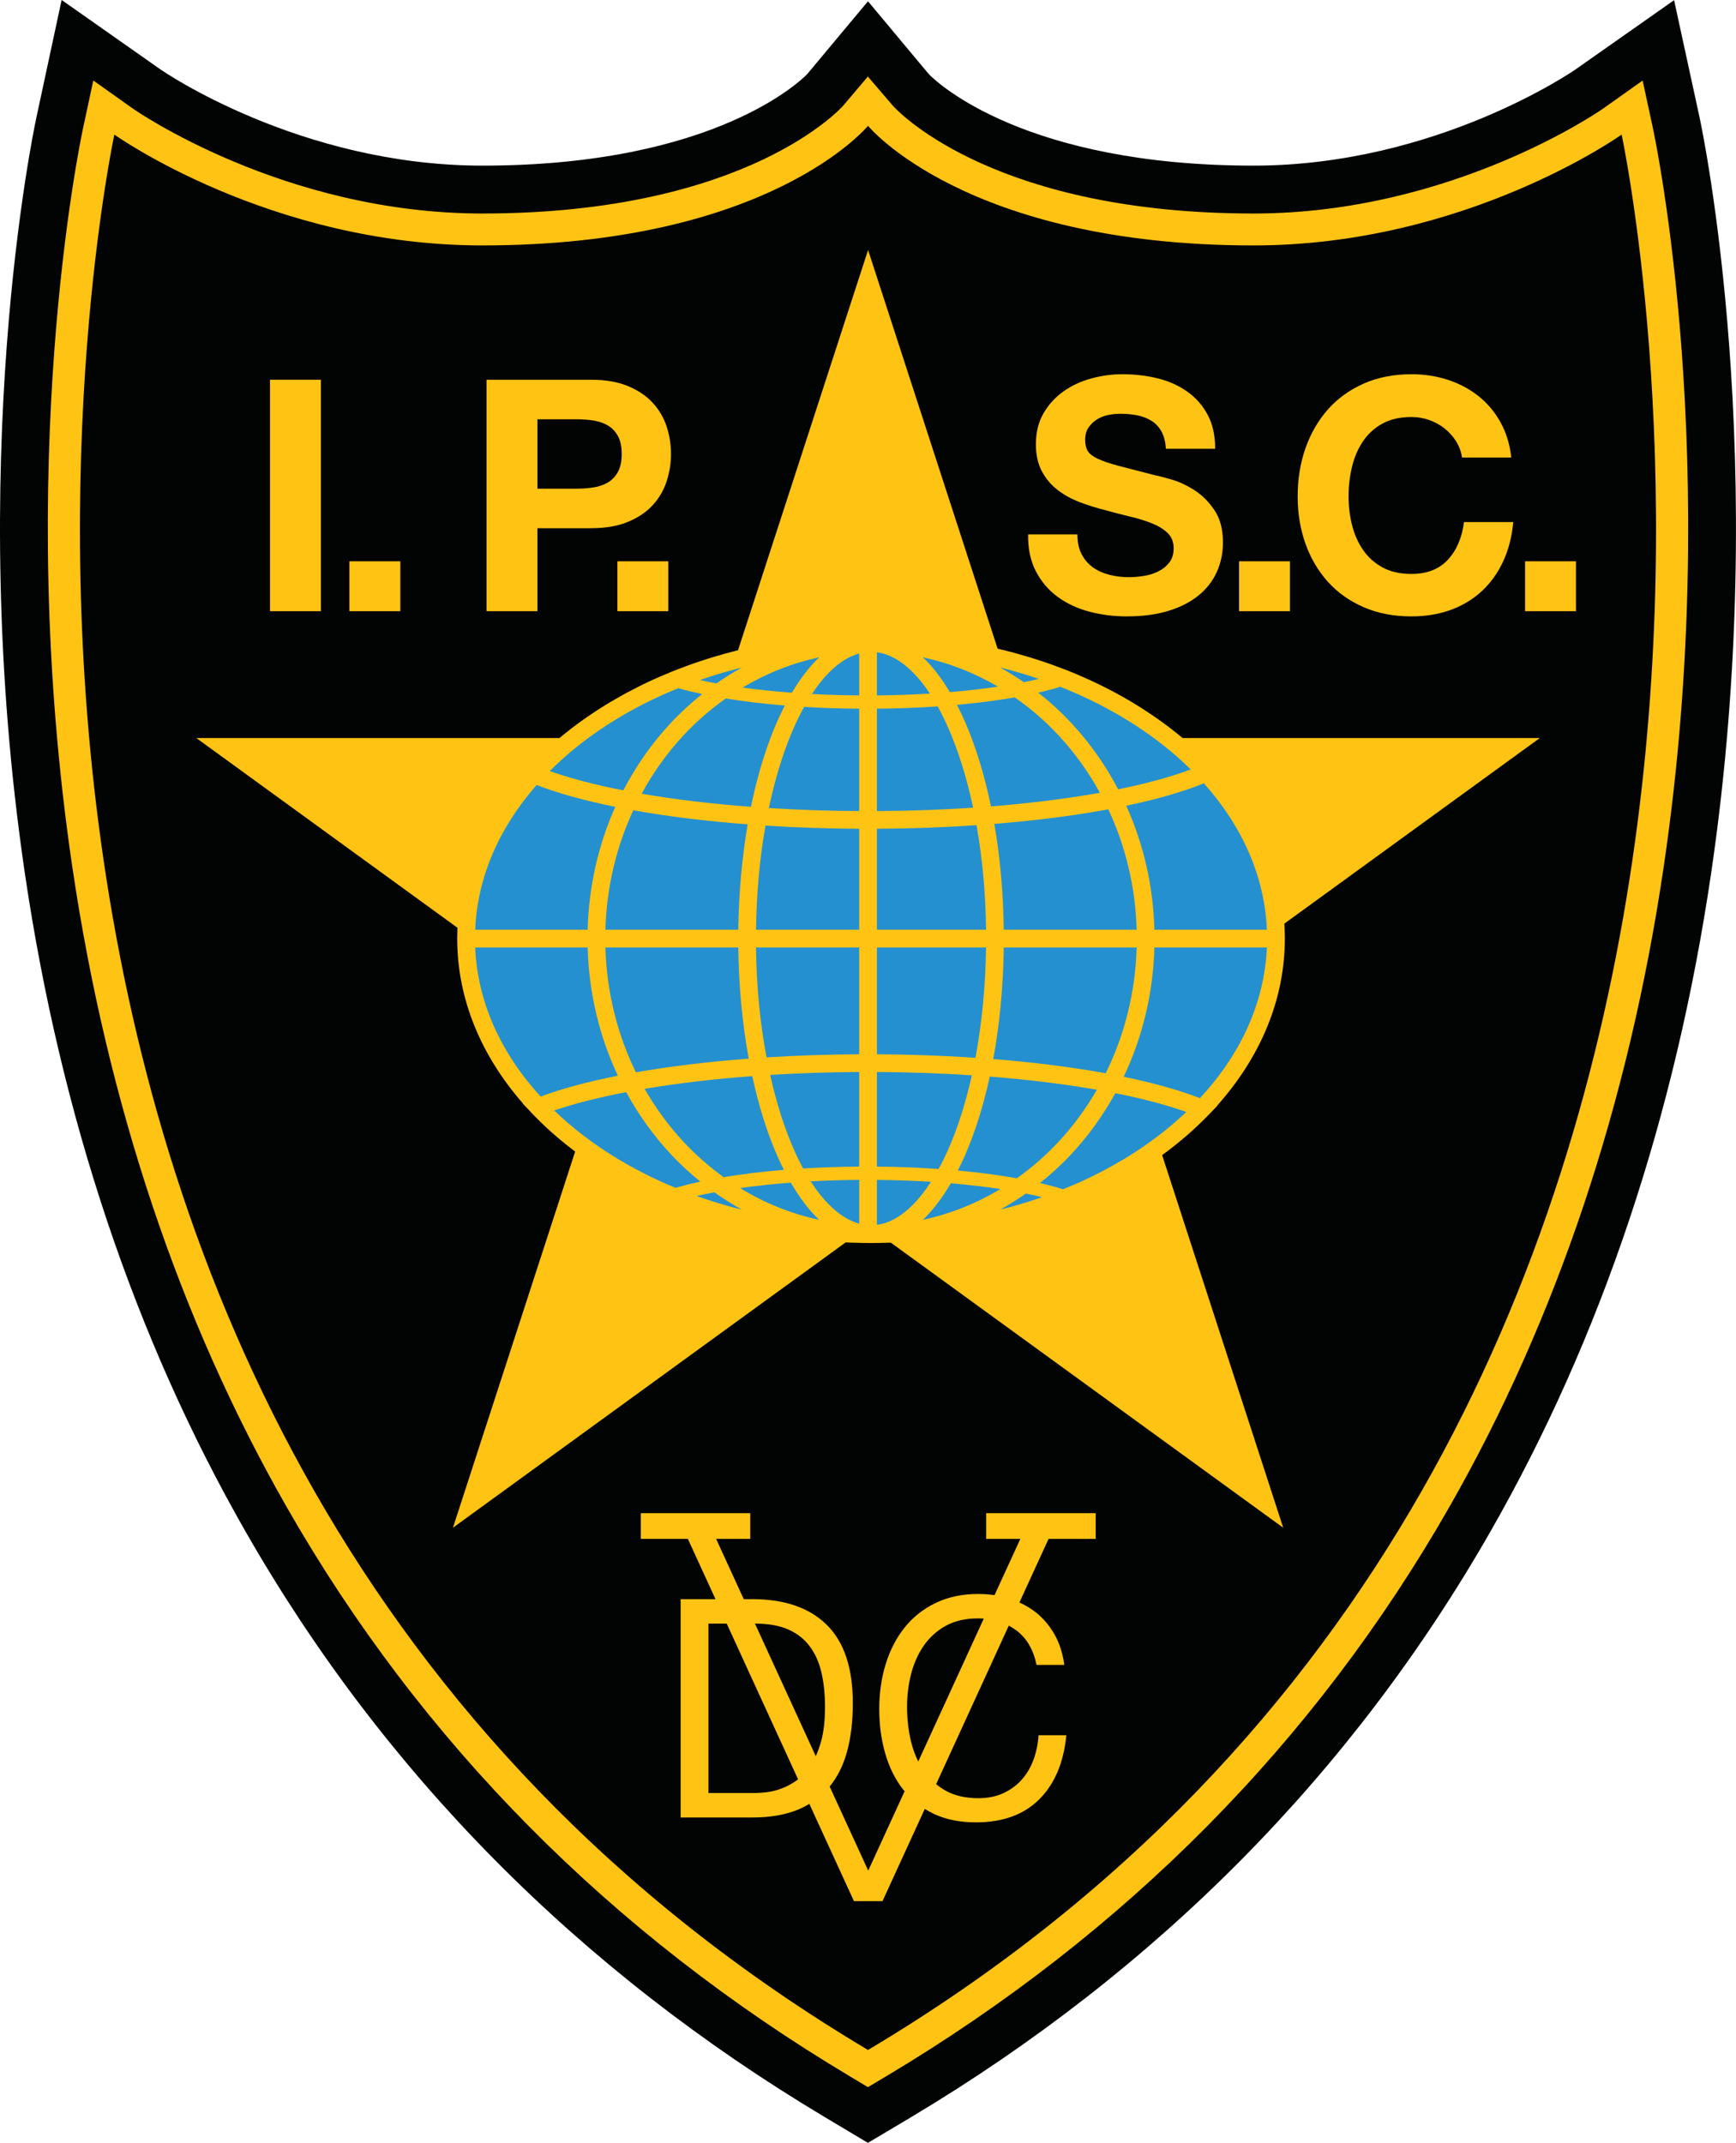 <?xml version="1.0" encoding="UTF-8"?>
<svg xmlns="http://www.w3.org/2000/svg" xmlns:xlink="http://www.w3.org/1999/xlink" width="313.84pt" height="387.38pt" viewBox="0 0 313.84 387.38" version="1.1">
<defs>
<clipPath id="clip1">
  <path d="M 0 0 L 313.84 0 L 313.84 387.379 L 0 387.379 Z M 0 0 "/>
</clipPath>
</defs>
<g id="surface1">
<g clip-path="url(#clip1)" clip-rule="nonzero">
<path style=" stroke:none;fill-rule:nonzero;fill:rgb(0.8%,1.199%,1.199%);fill-opacity:1;" d="M 156.902 387.379 L 149.996 383.254 C 149.684 383.082 149.379 382.898 149.078 382.707 C 104.539 356.098 69.297 320.453 44.328 276.758 C 24.383 241.859 10.984 201.867 4.496 157.887 C -6.48 83.484 6.027 23.805 6.566 21.301 L 11.141 -0.004 L 29.016 12.555 C 29.262 12.73 54.133 29.941 87.199 29.941 C 129.375 29.941 145.004 14.355 145.93 13.391 L 156.918 0.23 L 167.652 13.086 C 167.77 13.215 167.883 13.348 167.996 13.484 C 169.586 15.086 185.461 29.941 226.641 29.941 C 259.703 29.941 284.574 12.73 284.824 12.555 L 302.648 0.031 L 307.27 21.301 C 307.809 23.805 320.316 83.484 309.34 157.887 C 302.855 201.867 289.453 241.859 269.508 276.758 C 244.539 320.453 209.297 356.098 164.754 382.707 C 164.453 382.906 164.141 383.09 163.82 383.266 L 156.902 387.379 "/>
</g>
<path style=" stroke:none;fill-rule:nonzero;fill:rgb(100%,76.5%,8.199%);fill-opacity:1;" d="M 156.906 377.309 L 154.207 375.688 C 154.039 375.598 153.879 375.5 153.723 375.398 C 110.379 349.547 76.105 314.918 51.844 272.465 C 32.438 238.508 19.387 199.531 13.059 156.621 C 2.309 83.754 14.504 25.559 15.027 23.117 L 16.867 14.551 L 24.02 19.629 C 24.285 19.816 51.16 38.598 87.199 38.598 C 135.379 38.598 152.324 19.234 152.492 19.039 L 156.895 13.836 L 161.086 18.73 C 161.219 18.875 161.348 19.023 161.469 19.176 C 163.09 20.926 180.613 38.598 226.637 38.598 C 262.68 38.598 289.551 19.816 289.82 19.629 L 296.961 14.559 L 298.809 23.117 C 299.332 25.559 311.531 83.754 300.781 156.621 C 294.449 199.531 281.398 238.508 261.996 272.465 C 237.738 314.91 203.469 349.535 160.133 375.387 C 159.961 375.504 159.777 375.609 159.594 375.707 L 156.906 377.309 "/>
<path style=" stroke:none;fill-rule:nonzero;fill:rgb(0.8%,1.199%,1.199%);fill-opacity:1;" d="M 156.906 22.727 C 156.906 22.727 174.539 44.367 226.637 44.367 C 265.113 44.367 293.164 24.328 293.164 24.328 C 293.164 24.328 343.664 259.445 156.906 370.594 L 156.934 370.594 C -29.824 259.445 20.672 24.328 20.672 24.328 C 20.672 24.328 48.727 44.367 87.199 44.367 C 139.301 44.367 156.934 22.727 156.934 22.727 L 156.906 22.727 "/>
<path style=" stroke:none;fill-rule:nonzero;fill:rgb(100%,76.5%,8.199%);fill-opacity:1;" d="M 156.934 45.195 L 185.602 133.422 L 278.367 133.422 L 203.316 187.949 L 231.984 276.18 L 156.934 221.652 L 81.883 276.18 L 110.547 187.949 L 35.496 133.422 L 128.266 133.422 L 156.934 45.195 "/>
<path style=" stroke:none;fill-rule:nonzero;fill:rgb(100%,76.5%,8.199%);fill-opacity:1;" d="M 220.082 199.824 C 227.754 191.207 232.277 180.852 232.277 169.672 C 232.277 158.812 228.008 148.73 220.73 140.262 L 220.773 140.242 L 219.465 138.836 C 216.73 135.859 213.613 133.102 210.176 130.594 C 210.109 130.543 210.035 130.496 209.965 130.445 C 209.289 129.957 208.598 129.477 207.898 129.008 C 207.68 128.863 207.461 128.719 207.242 128.574 C 206.52 128.098 205.789 127.633 205.039 127.18 C 204.859 127.07 204.672 126.965 204.492 126.855 C 203.777 126.43 203.051 126.012 202.312 125.605 C 202.188 125.535 202.066 125.465 201.941 125.398 C 201.133 124.957 200.312 124.535 199.48 124.121 C 199.266 124.012 199.051 123.902 198.832 123.797 C 198.023 123.402 197.203 123.02 196.367 122.645 C 196.137 122.539 195.898 122.438 195.664 122.336 C 194.816 121.965 193.961 121.602 193.09 121.254 C 192.91 121.184 192.727 121.113 192.543 121.043 C 191.781 120.746 191.004 120.457 190.223 120.176 C 189.98 120.09 189.738 120 189.496 119.914 C 188.641 119.617 187.773 119.332 186.898 119.059 C 186.594 118.961 186.285 118.867 185.977 118.773 C 185.113 118.512 184.246 118.262 183.367 118.02 C 183.062 117.938 182.754 117.859 182.445 117.781 C 181.691 117.586 180.934 117.398 180.168 117.219 C 179.816 117.137 179.465 117.055 179.109 116.977 C 178.309 116.801 177.5 116.633 176.688 116.477 C 176.34 116.406 175.988 116.34 175.637 116.273 C 174.742 116.109 173.84 115.957 172.93 115.816 C 172.57 115.762 172.211 115.711 171.848 115.66 C 170.918 115.523 169.984 115.402 169.043 115.293 C 168.75 115.262 168.457 115.234 168.168 115.203 C 167.344 115.117 166.512 115.039 165.676 114.973 C 165.387 114.949 165.098 114.922 164.805 114.902 C 164.039 114.848 163.273 114.797 162.5 114.762 C 162.398 114.758 162.297 114.758 162.195 114.758 C 160.633 114.684 159.062 114.637 157.477 114.637 C 157.473 114.637 157.469 114.633 157.465 114.633 C 157.465 114.633 157.461 114.637 157.457 114.637 C 156.039 114.637 154.633 114.672 153.23 114.727 C 153.203 114.727 153.172 114.727 153.145 114.73 C 152.242 114.77 151.348 114.82 150.453 114.883 C 150.031 114.91 149.605 114.945 149.188 114.977 C 148.379 115.043 147.578 115.117 146.777 115.203 C 146.242 115.258 145.711 115.32 145.184 115.387 C 144.605 115.457 144.031 115.531 143.461 115.609 C 142.836 115.695 142.219 115.789 141.602 115.887 C 140.945 115.988 140.293 116.098 139.645 116.215 C 139.145 116.305 138.645 116.398 138.148 116.496 C 137.445 116.633 136.746 116.777 136.051 116.93 C 135.5 117.051 134.953 117.176 134.406 117.309 C 133.883 117.434 133.359 117.562 132.84 117.695 C 132.238 117.848 131.641 118.008 131.047 118.172 C 130.43 118.344 129.816 118.52 129.207 118.699 C 128.781 118.828 128.355 118.957 127.934 119.09 C 127.152 119.336 126.379 119.594 125.613 119.855 C 125.238 119.984 124.871 120.121 124.5 120.254 C 123.879 120.48 123.258 120.711 122.645 120.949 C 122.25 121.102 121.855 121.254 121.461 121.414 C 120.773 121.691 120.09 121.98 119.414 122.273 C 119.102 122.41 118.789 122.547 118.477 122.688 C 117.699 123.035 116.93 123.395 116.168 123.766 C 115.887 123.902 115.609 124.043 115.336 124.184 C 114.633 124.535 113.938 124.895 113.254 125.262 C 113.008 125.395 112.762 125.527 112.52 125.664 C 111.848 126.035 111.191 126.414 110.539 126.801 C 110.293 126.945 110.043 127.094 109.797 127.242 C 109.086 127.676 108.387 128.117 107.695 128.57 C 107.438 128.738 107.188 128.91 106.93 129.082 C 106.301 129.504 105.68 129.934 105.07 130.375 C 104.969 130.449 104.859 130.52 104.758 130.594 C 101.254 133.148 98.086 135.969 95.312 139.012 L 93.84 140.613 L 93.887 140.633 C 86.801 149.023 82.656 158.973 82.656 169.672 C 82.656 180.699 87.055 190.93 94.539 199.477 L 94.496 199.492 L 95.566 200.617 C 98.277 203.555 101.359 206.277 104.758 208.754 C 104.938 208.887 105.129 209.008 105.309 209.137 C 105.82 209.504 106.34 209.863 106.867 210.223 C 107.137 210.402 107.402 210.586 107.676 210.766 C 108.371 211.223 109.078 211.668 109.801 212.105 C 110.043 212.254 110.289 212.398 110.531 212.543 C 111.191 212.934 111.855 213.316 112.531 213.688 C 112.691 213.777 112.852 213.871 113.016 213.961 C 113.816 214.398 114.633 214.816 115.461 215.227 C 115.695 215.348 115.93 215.465 116.164 215.578 C 117.004 215.984 117.848 216.383 118.707 216.766 C 118.879 216.844 119.055 216.918 119.23 216.992 C 120.008 217.336 120.797 217.668 121.598 217.988 C 121.789 218.066 121.977 218.145 122.168 218.219 C 123.066 218.574 123.973 218.91 124.891 219.238 C 125.121 219.32 125.355 219.398 125.59 219.48 C 126.535 219.809 127.484 220.129 128.449 220.426 C 128.531 220.449 128.613 220.473 128.691 220.496 C 129.605 220.777 130.531 221.039 131.461 221.293 C 131.699 221.359 131.938 221.426 132.176 221.488 C 133.141 221.742 134.113 221.984 135.098 222.211 C 135.324 222.262 135.559 222.312 135.789 222.363 C 136.688 222.562 137.598 222.75 138.512 222.926 C 138.676 222.957 138.84 222.992 139.004 223.023 C 140.016 223.211 141.039 223.383 142.066 223.539 C 142.336 223.582 142.605 223.621 142.875 223.66 C 143.906 223.809 144.941 223.945 145.988 224.066 C 146.172 224.086 146.355 224.102 146.539 224.121 C 147.492 224.227 148.449 224.312 149.41 224.387 C 149.641 224.406 149.867 224.426 150.098 224.441 C 151.164 224.52 152.238 224.578 153.32 224.621 C 153.57 224.633 153.82 224.641 154.066 224.648 C 155.195 224.688 156.328 224.711 157.465 224.711 L 157.473 224.711 C 157.473 224.711 157.477 224.711 157.477 224.711 C 158.621 224.711 159.754 224.688 160.887 224.648 C 161.121 224.641 161.355 224.633 161.59 224.625 C 162.68 224.582 163.766 224.52 164.84 224.441 C 165.055 224.43 165.266 224.41 165.48 224.395 C 166.5 224.312 167.512 224.223 168.52 224.109 C 168.641 224.098 168.766 224.086 168.887 224.074 C 169.965 223.953 171.031 223.812 172.094 223.656 C 172.324 223.621 172.555 223.59 172.785 223.551 C 173.84 223.391 174.887 223.219 175.922 223.023 C 176.074 222.996 176.219 222.965 176.371 222.938 C 177.348 222.75 178.316 222.551 179.277 222.336 C 179.43 222.301 179.582 222.27 179.734 222.234 C 180.758 222 181.773 221.75 182.777 221.48 C 182.973 221.43 183.168 221.379 183.363 221.324 C 184.387 221.047 185.402 220.758 186.402 220.449 C 186.445 220.438 186.492 220.422 186.539 220.406 C 187.52 220.102 188.484 219.781 189.445 219.449 C 189.598 219.395 189.754 219.344 189.91 219.289 C 190.871 218.945 191.82 218.59 192.758 218.223 C 192.918 218.16 193.078 218.094 193.238 218.031 C 194.191 217.648 195.137 217.254 196.066 216.844 C 196.07 216.84 196.074 216.84 196.078 216.836 C 197.004 216.426 197.914 215.996 198.812 215.559 C 198.984 215.473 199.156 215.391 199.328 215.305 C 200.191 214.875 201.039 214.438 201.875 213.98 C 202.031 213.898 202.188 213.809 202.34 213.723 C 203.094 213.309 203.836 212.883 204.57 212.445 C 204.699 212.367 204.836 212.293 204.969 212.211 C 205.738 211.742 206.496 211.262 207.242 210.773 C 207.461 210.629 207.684 210.48 207.902 210.336 C 208.617 209.855 209.32 209.367 210.008 208.871 C 210.062 208.828 210.121 208.793 210.176 208.754 C 213.254 206.512 216.066 204.062 218.586 201.441 L 220.129 199.844 L 220.082 199.824 "/>
<path style=" stroke:none;fill-rule:nonzero;fill:rgb(14.499%,56.499%,81.2%);fill-opacity:1;" d="M 208.695 168.07 C 208.48 160.059 206.684 152.469 203.605 145.66 C 209.121 144.504 213.867 143.137 217.637 141.602 C 224.527 149.309 228.625 158.371 229.031 168.07 L 208.695 168.07 "/>
<path style=" stroke:none;fill-rule:nonzero;fill:rgb(14.499%,56.499%,81.2%);fill-opacity:1;" d="M 155.328 149.824 L 155.328 168.07 L 136.676 168.07 C 136.762 161.406 137.355 155.055 138.383 149.25 C 143.793 149.598 149.473 149.793 155.328 149.824 "/>
<path style=" stroke:none;fill-rule:nonzero;fill:rgb(14.499%,56.499%,81.2%);fill-opacity:1;" d="M 155.328 171.277 L 155.328 190.59 C 149.539 190.621 143.93 190.812 138.574 191.152 C 137.43 185.062 136.746 178.344 136.672 171.277 L 155.328 171.277 "/>
<path style=" stroke:none;fill-rule:nonzero;fill:rgb(14.499%,56.499%,81.2%);fill-opacity:1;" d="M 158.535 190.59 L 158.535 171.277 L 178.258 171.277 C 178.168 178.375 177.492 185.117 176.344 191.223 C 170.672 190.844 164.703 190.625 158.535 190.59 "/>
<path style=" stroke:none;fill-rule:nonzero;fill:rgb(14.499%,56.499%,81.2%);fill-opacity:1;" d="M 158.535 168.07 L 158.535 149.824 C 164.777 149.789 170.809 149.566 176.539 149.18 C 177.578 155.004 178.191 161.379 178.262 168.07 L 158.535 168.07 "/>
<path style=" stroke:none;fill-rule:nonzero;fill:rgb(14.499%,56.499%,81.2%);fill-opacity:1;" d="M 135.168 149.023 C 134.152 154.93 133.562 161.344 133.469 168.07 L 109.445 168.07 C 109.664 160.32 111.453 153.008 114.488 146.48 C 120.664 147.586 127.633 148.449 135.168 149.023 "/>
<path style=" stroke:none;fill-rule:nonzero;fill:rgb(14.499%,56.499%,81.2%);fill-opacity:1;" d="M 133.469 171.277 C 133.559 178.402 134.219 185.18 135.355 191.379 C 127.938 191.938 121.066 192.777 114.957 193.852 C 111.641 187.078 109.676 179.418 109.445 171.277 L 133.469 171.277 "/>
<path style=" stroke:none;fill-rule:nonzero;fill:rgb(14.499%,56.499%,81.2%);fill-opacity:1;" d="M 179.566 191.457 C 180.707 185.242 181.367 178.434 181.465 171.277 L 205.488 171.277 C 205.258 179.488 203.262 187.211 199.891 194.023 C 193.828 192.918 186.977 192.047 179.566 191.457 "/>
<path style=" stroke:none;fill-rule:nonzero;fill:rgb(14.499%,56.499%,81.2%);fill-opacity:1;" d="M 181.461 168.07 C 181.379 161.316 180.785 154.871 179.754 148.941 C 187.285 148.336 194.23 147.441 200.359 146.305 C 203.445 152.871 205.27 160.25 205.488 168.07 L 181.461 168.07 "/>
<path style=" stroke:none;fill-rule:nonzero;fill:rgb(14.499%,56.499%,81.2%);fill-opacity:1;" d="M 111.234 145.863 C 108.211 152.617 106.449 160.137 106.238 168.07 L 85.902 168.07 C 86.305 158.508 90.293 149.555 97.012 141.914 C 100.875 143.41 105.684 144.738 111.234 145.863 "/>
<path style=" stroke:none;fill-rule:nonzero;fill:rgb(14.499%,56.499%,81.2%);fill-opacity:1;" d="M 106.238 171.277 C 106.461 179.598 108.398 187.453 111.699 194.461 C 106.289 195.535 101.574 196.805 97.73 198.23 C 90.582 190.418 86.316 181.176 85.902 171.277 L 106.238 171.277 "/>
<path style=" stroke:none;fill-rule:nonzero;fill:rgb(14.499%,56.499%,81.2%);fill-opacity:1;" d="M 203.141 194.656 C 206.496 187.602 208.469 179.672 208.695 171.277 L 229.031 171.277 C 228.609 181.305 224.246 190.652 216.926 198.527 C 213.172 197.066 208.516 195.766 203.141 194.656 "/>
<path style=" stroke:none;fill-rule:nonzero;fill:rgb(100%,76.5%,8.199%);fill-opacity:1;" d="M 58.012 68.648 L 58.012 110.492 L 48.812 110.492 L 48.812 68.648 L 58.012 68.648 "/>
<path style=" stroke:none;fill-rule:nonzero;fill:rgb(100%,76.5%,8.199%);fill-opacity:1;" d="M 72.371 101.469 L 72.371 110.492 L 63.168 110.492 L 63.168 101.469 L 72.371 101.469 "/>
<path style=" stroke:none;fill-rule:nonzero;fill:rgb(100%,76.5%,8.199%);fill-opacity:1;" d="M 104.309 88.34 C 105.359 88.34 106.375 88.262 107.355 88.105 C 108.328 87.949 109.188 87.645 109.934 87.195 C 110.676 86.746 111.27 86.113 111.719 85.293 C 112.168 84.473 112.395 83.398 112.395 82.07 C 112.395 80.742 112.168 79.664 111.719 78.844 C 111.27 78.023 110.676 77.391 109.934 76.941 C 109.188 76.492 108.328 76.188 107.355 76.031 C 106.375 75.875 105.359 75.797 104.309 75.797 L 97.156 75.797 L 97.156 88.34 Z M 106.824 68.648 C 109.441 68.648 111.672 69.027 113.508 69.789 C 115.344 70.551 116.84 71.559 117.992 72.809 C 119.145 74.059 119.984 75.484 120.512 77.086 C 121.039 78.688 121.305 80.352 121.305 82.07 C 121.305 83.75 121.039 85.398 120.512 87.02 C 119.984 88.641 119.145 90.078 117.992 91.328 C 116.84 92.578 115.344 93.586 113.508 94.348 C 111.672 95.109 109.441 95.488 106.824 95.488 L 97.156 95.488 L 97.156 110.492 L 87.957 110.492 L 87.957 68.648 L 106.824 68.648 "/>
<path style=" stroke:none;fill-rule:nonzero;fill:rgb(100%,76.5%,8.199%);fill-opacity:1;" d="M 120.82 101.469 L 120.82 110.492 L 111.617 110.492 L 111.617 101.469 L 120.82 101.469 "/>
<path style=" stroke:none;fill-rule:nonzero;fill:rgb(100%,76.5%,8.199%);fill-opacity:1;" d="M 195.535 100.18 C 196.043 101.156 196.719 101.945 197.559 102.551 C 198.398 103.156 199.383 103.605 200.52 103.898 C 201.652 104.191 202.824 104.34 204.035 104.34 C 204.855 104.34 205.734 104.273 206.672 104.133 C 207.609 103.996 208.488 103.734 209.309 103.344 C 210.129 102.953 210.812 102.414 211.359 101.73 C 211.906 101.047 212.18 100.18 212.18 99.121 C 212.18 97.992 211.82 97.074 211.098 96.367 C 210.375 95.664 209.426 95.078 208.254 94.609 C 207.082 94.141 205.754 93.73 204.27 93.379 C 202.785 93.027 201.281 92.637 199.758 92.207 C 198.191 91.816 196.672 91.34 195.184 90.773 C 193.699 90.207 192.371 89.473 191.199 88.574 C 190.027 87.676 189.078 86.551 188.355 85.203 C 187.633 83.855 187.273 82.227 187.273 80.309 C 187.273 78.16 187.73 76.297 188.648 74.715 C 189.566 73.133 190.77 71.812 192.254 70.758 C 193.738 69.703 195.418 68.922 197.293 68.414 C 199.172 67.906 201.047 67.652 202.922 67.652 C 205.109 67.652 207.207 67.895 209.223 68.383 C 211.234 68.871 213.023 69.664 214.586 70.758 C 216.145 71.852 217.387 73.246 218.305 74.949 C 219.223 76.648 219.684 78.711 219.684 81.133 L 210.773 81.133 C 210.695 79.883 210.434 78.844 209.984 78.023 C 209.535 77.203 208.938 76.559 208.195 76.09 C 207.453 75.621 206.602 75.289 205.648 75.094 C 204.688 74.898 203.645 74.801 202.512 74.801 C 201.77 74.801 201.023 74.879 200.285 75.035 C 199.543 75.191 198.867 75.465 198.262 75.855 C 197.656 76.246 197.156 76.734 196.766 77.32 C 196.375 77.906 196.18 78.648 196.18 79.551 C 196.18 80.367 196.336 81.035 196.652 81.539 C 196.961 82.051 197.578 82.52 198.496 82.949 C 199.414 83.379 200.684 83.809 202.305 84.238 C 203.926 84.668 206.047 85.215 208.664 85.879 C 209.445 86.035 210.531 86.316 211.918 86.727 C 213.305 87.137 214.68 87.793 216.051 88.691 C 217.418 89.59 218.598 90.793 219.594 92.297 C 220.59 93.801 221.09 95.723 221.09 98.066 C 221.09 99.984 220.719 101.762 219.977 103.402 C 219.234 105.043 218.129 106.461 216.664 107.652 C 215.199 108.844 213.383 109.77 211.215 110.434 C 209.047 111.098 206.535 111.43 203.684 111.43 C 201.379 111.43 199.141 111.148 196.973 110.582 C 194.805 110.016 192.891 109.125 191.23 107.914 C 189.566 106.703 188.25 105.16 187.273 103.285 C 186.297 101.41 185.828 99.184 185.867 96.602 L 194.773 96.602 C 194.773 98.012 195.027 99.203 195.535 100.18 "/>
<path style=" stroke:none;fill-rule:nonzero;fill:rgb(100%,76.5%,8.199%);fill-opacity:1;" d="M 233.203 101.469 L 233.203 110.492 L 224 110.492 L 224 101.469 L 233.203 101.469 "/>
<path style=" stroke:none;fill-rule:nonzero;fill:rgb(100%,76.5%,8.199%);fill-opacity:1;" d="M 263.258 79.812 C 262.707 78.934 262.023 78.16 261.203 77.496 C 260.383 76.836 259.457 76.316 258.422 75.945 C 257.387 75.574 256.301 75.387 255.168 75.387 C 253.098 75.387 251.34 75.789 249.895 76.59 C 248.449 77.391 247.277 78.465 246.379 79.812 C 245.477 81.16 244.824 82.695 244.414 84.414 C 244.004 86.133 243.797 87.91 243.797 89.746 C 243.797 91.504 244.004 93.215 244.414 94.875 C 244.824 96.535 245.477 98.031 246.379 99.359 C 247.277 100.688 248.449 101.754 249.895 102.551 C 251.34 103.352 253.098 103.754 255.168 103.754 C 257.98 103.754 260.18 102.895 261.762 101.176 C 263.344 99.457 264.312 97.188 264.664 94.375 L 273.57 94.375 C 273.336 96.992 272.73 99.359 271.754 101.469 C 270.777 103.578 269.488 105.375 267.887 106.859 C 266.285 108.344 264.41 109.477 262.262 110.258 C 260.109 111.039 257.746 111.43 255.168 111.43 C 251.965 111.43 249.082 110.875 246.523 109.762 C 243.965 108.648 241.805 107.113 240.047 105.16 C 238.289 103.207 236.941 100.91 236.004 98.273 C 235.066 95.637 234.598 92.793 234.598 89.746 C 234.598 86.621 235.066 83.719 236.004 81.043 C 236.941 78.367 238.289 76.031 240.047 74.039 C 241.805 72.047 243.965 70.484 246.523 69.352 C 249.082 68.219 251.965 67.652 255.168 67.652 C 257.473 67.652 259.652 67.984 261.703 68.648 C 263.754 69.312 265.59 70.277 267.211 71.547 C 268.832 72.816 270.172 74.391 271.227 76.266 C 272.281 78.141 272.945 80.289 273.219 82.715 L 264.312 82.715 C 264.156 81.66 263.801 80.691 263.258 79.812 "/>
<path style=" stroke:none;fill-rule:nonzero;fill:rgb(100%,76.5%,8.199%);fill-opacity:1;" d="M 284.91 101.469 L 284.91 110.492 L 275.707 110.492 L 275.707 101.469 L 284.91 101.469 "/>
<path style=" stroke:none;fill-rule:nonzero;fill:rgb(100%,76.5%,8.199%);fill-opacity:1;" d="M 166.008 318.434 C 165.473 317.367 165.039 316.207 164.723 314.934 C 164.23 312.926 163.98 310.797 163.98 308.547 C 163.98 306.484 164.23 304.496 164.723 302.578 C 165.219 300.664 165.984 298.957 167.027 297.465 C 168.066 295.973 169.391 294.785 170.996 293.898 C 172.602 293.016 174.535 292.57 176.793 292.57 C 177.152 292.57 177.504 292.586 177.848 292.613 Z M 144.09 321.812 C 143.156 322.477 142.211 322.984 141.258 323.332 C 140.305 323.684 139.406 323.906 138.559 323.996 C 137.711 324.09 137.004 324.137 136.441 324.137 L 128.078 324.137 L 128.078 293.512 L 131.379 293.512 L 144.281 321.66 C 144.219 321.711 144.156 321.766 144.09 321.812 Z M 136.547 293.512 C 138.875 293.512 140.836 293.855 142.422 294.535 C 144.012 295.219 145.309 296.211 146.312 297.52 C 147.32 298.828 148.043 300.414 148.484 302.273 C 148.926 304.137 149.148 306.246 149.148 308.602 C 149.148 311.035 148.91 313.109 148.434 314.82 C 148.16 315.805 147.836 316.688 147.477 317.48 L 136.484 293.512 Z M 198.082 278.199 L 198.082 273.555 L 178.285 273.555 L 178.285 278.199 L 184.457 278.199 L 179.793 288.367 C 178.836 288.227 177.855 288.152 176.848 288.152 C 173.953 288.152 171.387 288.695 169.145 289.781 C 166.902 290.867 165.031 292.352 163.531 294.23 C 162.031 296.109 160.895 298.312 160.117 300.836 C 159.34 303.359 158.953 306.062 158.953 308.934 C 158.953 311.809 159.316 314.5 160.039 317.004 C 160.762 319.512 161.848 321.688 163.293 323.527 C 163.371 323.625 163.465 323.711 163.543 323.809 L 156.961 338.168 L 149.988 322.965 C 151.387 321.25 152.438 319.168 153.117 316.699 C 153.824 314.141 154.176 311.203 154.176 307.883 C 154.176 301.547 152.605 296.828 149.465 293.734 C 146.324 290.641 141.84 289.09 136.02 289.09 L 134.457 289.09 L 129.465 278.199 L 135.633 278.199 L 135.633 273.555 L 115.84 273.555 L 115.84 278.199 L 124.355 278.199 L 129.352 289.09 L 123.047 289.09 L 123.047 328.559 L 136.02 328.559 C 139.16 328.559 141.875 328.098 144.172 327.176 C 144.938 326.867 145.641 326.496 146.316 326.098 L 154.383 343.688 L 159.539 343.688 L 167.184 327.012 C 167.684 327.32 168.203 327.605 168.746 327.867 C 170.934 328.918 173.492 329.441 176.422 329.441 C 181.258 329.441 185.07 328.062 187.859 325.297 C 190.648 322.531 192.289 318.664 192.781 313.688 L 187.754 313.688 C 187.648 315.312 187.328 316.82 186.801 318.223 C 186.27 319.621 185.539 320.828 184.602 321.844 C 183.668 322.855 182.555 323.648 181.27 324.219 C 179.98 324.789 178.504 325.074 176.848 325.074 C 174.586 325.074 172.648 324.633 171.023 323.75 C 170.379 323.398 169.789 322.984 169.238 322.535 L 182.371 293.883 C 182.812 294.117 183.242 294.375 183.648 294.672 C 185.574 296.074 186.816 298.176 187.383 300.973 L 192.41 300.973 C 192.129 298.875 191.527 297.023 190.613 295.418 C 189.691 293.816 188.547 292.48 187.172 291.41 C 186.293 290.73 185.328 290.164 184.293 289.695 L 189.562 278.199 L 198.082 278.199 "/>
<path style=" stroke:none;fill-rule:nonzero;fill:rgb(14.499%,56.499%,81.2%);fill-opacity:1;" d="M 181.938 218.387 C 182.066 218.355 182.195 218.324 182.324 218.289 C 183.242 218.043 184.145 217.777 185.043 217.508 C 185.293 217.43 185.543 217.355 185.789 217.277 C 186.648 217.012 187.496 216.73 188.336 216.438 C 188.348 216.434 188.359 216.43 188.371 216.426 C 187.816 216.285 187.246 216.148 186.652 216.02 C 186.262 215.934 185.859 215.852 185.457 215.77 C 183.961 216.812 182.418 217.785 180.82 218.664 C 181.191 218.57 181.57 218.484 181.938 218.387 "/>
<path style=" stroke:none;fill-rule:nonzero;fill:rgb(14.499%,56.499%,81.2%);fill-opacity:1;" d="M 201.629 197.621 C 199.434 201.613 196.789 205.289 193.758 208.551 C 191.973 210.473 190.043 212.246 188.004 213.871 C 189.52 214.219 190.91 214.594 192.184 214.996 C 192.195 214.988 192.207 214.984 192.219 214.98 C 192.91 214.699 193.598 214.414 194.281 214.117 C 194.527 214.008 194.773 213.902 195.02 213.793 C 195.785 213.453 196.539 213.098 197.285 212.734 C 197.551 212.605 197.816 212.473 198.082 212.34 C 198.824 211.973 199.555 211.594 200.277 211.203 C 200.5 211.082 200.715 210.957 200.938 210.836 C 201.574 210.48 202.207 210.121 202.828 209.75 C 202.996 209.648 203.164 209.555 203.328 209.457 C 204.055 209.02 204.762 208.566 205.461 208.109 C 205.656 207.98 205.848 207.852 206.043 207.727 C 206.738 207.258 207.426 206.781 208.098 206.293 C 208.387 206.086 208.672 205.871 208.957 205.66 C 209.082 205.566 209.207 205.477 209.328 205.383 C 209.691 205.105 210.051 204.824 210.406 204.543 C 210.48 204.484 210.555 204.43 210.629 204.371 C 211.043 204.035 211.453 203.695 211.859 203.352 C 211.984 203.246 212.109 203.137 212.234 203.031 C 212.516 202.789 212.797 202.543 213.074 202.297 C 213.215 202.172 213.352 202.047 213.488 201.922 C 213.754 201.68 214.02 201.438 214.281 201.191 C 214.34 201.133 214.398 201.078 214.457 201.02 C 210.941 199.758 206.605 198.613 201.629 197.621 "/>
<path style=" stroke:none;fill-rule:nonzero;fill:rgb(14.499%,56.499%,81.2%);fill-opacity:1;" d="M 126.605 213.605 C 124.688 212.055 122.867 210.371 121.176 208.551 C 118.098 205.234 115.422 201.496 113.203 197.434 C 108.188 198.395 103.797 199.516 100.191 200.75 C 100.203 200.762 100.215 200.773 100.227 200.785 C 100.594 201.137 100.965 201.484 101.344 201.828 C 101.41 201.895 101.48 201.957 101.555 202.02 C 101.891 202.324 102.234 202.629 102.582 202.93 C 102.66 202.996 102.734 203.062 102.816 203.129 C 103.195 203.457 103.578 203.777 103.969 204.094 C 104.004 204.121 104.039 204.152 104.074 204.18 C 104.957 204.895 105.863 205.59 106.797 206.27 C 107.434 206.73 108.09 207.184 108.75 207.625 C 108.992 207.789 109.234 207.953 109.477 208.113 C 110.129 208.539 110.789 208.957 111.461 209.367 C 111.715 209.52 111.969 209.668 112.223 209.816 C 112.797 210.156 113.375 210.492 113.965 210.816 C 114.246 210.977 114.531 211.133 114.82 211.289 C 115.457 211.629 116.105 211.965 116.758 212.293 C 117.035 212.43 117.312 212.57 117.594 212.707 C 118.324 213.066 119.066 213.414 119.816 213.75 C 120.094 213.871 120.371 213.992 120.648 214.113 C 121.137 214.328 121.633 214.531 122.129 214.734 C 123.406 214.359 124.793 214.004 126.289 213.672 C 126.395 213.648 126.5 213.629 126.605 213.605 "/>
<path style=" stroke:none;fill-rule:nonzero;fill:rgb(14.499%,56.499%,81.2%);fill-opacity:1;" d="M 129.098 217.266 C 129.348 217.344 129.598 217.418 129.844 217.492 C 130.746 217.766 131.652 218.031 132.574 218.277 C 132.73 218.32 132.891 218.359 133.051 218.402 C 133.398 218.492 133.758 218.574 134.113 218.664 C 132.398 217.723 130.742 216.676 129.148 215.543 C 128.031 215.75 126.961 215.973 125.949 216.207 C 126.141 216.277 126.332 216.348 126.523 216.414 C 127.371 216.711 128.23 216.992 129.098 217.266 "/>
<path style=" stroke:none;fill-rule:nonzero;fill:rgb(14.499%,56.499%,81.2%);fill-opacity:1;" d="M 155.328 221.207 L 155.328 213.297 C 152.316 213.316 149.383 213.41 146.562 213.562 C 147.617 215.215 148.727 216.633 149.883 217.781 C 151.676 219.586 153.496 220.711 155.328 221.207 "/>
<path style=" stroke:none;fill-rule:nonzero;fill:rgb(14.499%,56.499%,81.2%);fill-opacity:1;" d="M 155.328 193.793 C 149.773 193.82 144.379 194.004 139.227 194.32 C 140.711 200.98 142.77 206.758 145.191 211.234 C 148.434 211.035 151.828 210.918 155.328 210.891 L 155.328 193.793 "/>
<path style=" stroke:none;fill-rule:nonzero;fill:rgb(14.499%,56.499%,81.2%);fill-opacity:1;" d="M 171.836 206.84 C 173.359 203.207 174.664 199.012 175.695 194.391 C 170.223 194.031 164.473 193.824 158.535 193.793 L 158.535 210.895 C 162.402 210.93 166.141 211.078 169.684 211.324 C 170.438 209.945 171.16 208.453 171.836 206.84 "/>
<path style=" stroke:none;fill-rule:nonzero;fill:rgb(14.499%,56.499%,81.2%);fill-opacity:1;" d="M 165.051 217.781 C 166.172 216.652 167.262 215.258 168.301 213.645 C 165.18 213.449 161.91 213.332 158.535 213.301 L 158.535 221.43 C 160.727 221.133 162.906 219.938 165.051 217.781 "/>
<path style=" stroke:none;fill-rule:nonzero;fill:rgb(14.499%,56.499%,81.2%);fill-opacity:1;" d="M 147.605 220.039 C 145.926 218.34 144.379 216.234 142.969 213.797 C 139.707 214.043 136.633 214.375 133.797 214.777 C 138.188 217.465 143.004 219.43 148.113 220.516 C 147.945 220.355 147.77 220.207 147.605 220.039 "/>
<path style=" stroke:none;fill-rule:nonzero;fill:rgb(14.499%,56.499%,81.2%);fill-opacity:1;" d="M 140.141 208.078 C 138.477 204.098 137.078 199.535 135.992 194.539 C 128.926 195.066 122.371 195.848 116.535 196.836 C 118.52 200.305 120.863 203.504 123.523 206.367 C 125.754 208.762 128.199 210.914 130.824 212.805 C 134.125 212.254 137.781 211.805 141.711 211.48 C 141.164 210.398 140.641 209.266 140.141 208.078 "/>
<path style=" stroke:none;fill-rule:nonzero;fill:rgb(14.499%,56.499%,81.2%);fill-opacity:1;" d="M 166.82 220.516 C 171.816 219.453 176.535 217.547 180.848 214.953 C 178.094 214.531 175.09 214.18 171.898 213.91 C 170.496 216.301 168.969 218.363 167.328 220.039 C 167.164 220.207 166.988 220.355 166.82 220.516 "/>
<path style=" stroke:none;fill-rule:nonzero;fill:rgb(14.499%,56.499%,81.2%);fill-opacity:1;" d="M 191.41 206.367 C 194.023 203.551 196.336 200.406 198.301 197 C 192.512 195.988 185.984 195.176 178.934 194.621 C 177.52 201.129 175.559 206.887 173.156 211.602 C 177.02 211.957 180.605 212.434 183.824 213.008 C 186.555 211.07 189.098 208.848 191.41 206.367 "/>
<path style=" stroke:none;fill-rule:nonzero;fill:rgb(14.499%,56.499%,81.2%);fill-opacity:1;" d="M 133.117 120.93 C 132.027 121.215 130.953 121.52 129.891 121.84 C 129.797 121.867 129.703 121.895 129.613 121.922 C 128.578 122.238 127.562 122.582 126.551 122.934 C 126.637 122.953 126.723 122.973 126.809 122.992 C 127.676 123.184 128.59 123.367 129.531 123.539 C 131.008 122.512 132.531 121.551 134.109 120.684 C 133.777 120.766 133.445 120.844 133.117 120.93 "/>
<path style=" stroke:none;fill-rule:nonzero;fill:rgb(14.499%,56.499%,81.2%);fill-opacity:1;" d="M 121.941 124.691 C 121.117 125.031 120.305 125.379 119.504 125.742 C 119.191 125.887 118.887 126.031 118.574 126.18 C 117.832 126.527 117.098 126.887 116.371 127.254 C 116.055 127.414 115.734 127.582 115.422 127.746 C 114.719 128.117 114.023 128.5 113.34 128.887 C 113.035 129.062 112.727 129.234 112.426 129.41 C 111.738 129.816 111.062 130.23 110.398 130.652 C 110.121 130.828 109.844 130.996 109.574 131.176 C 108.867 131.637 108.18 132.109 107.496 132.59 C 107.285 132.738 107.066 132.883 106.859 133.035 C 105.09 134.316 103.414 135.66 101.84 137.066 C 101.77 137.129 101.695 137.195 101.625 137.262 C 100.891 137.922 100.184 138.594 99.496 139.277 C 99.461 139.312 99.426 139.352 99.391 139.387 C 103.016 140.691 107.512 141.871 112.688 142.883 C 114.996 138.441 117.852 134.371 121.176 130.797 C 122.965 128.871 124.895 127.094 126.938 125.469 C 125.379 125.141 123.934 124.789 122.605 124.41 C 122.383 124.504 122.16 124.598 121.941 124.691 "/>
<path style=" stroke:none;fill-rule:nonzero;fill:rgb(14.499%,56.499%,81.2%);fill-opacity:1;" d="M 185.727 122.047 C 185.531 121.988 185.336 121.93 185.141 121.867 C 184.125 121.559 183.098 121.266 182.059 120.988 C 181.652 120.879 181.234 120.785 180.824 120.684 C 182.289 121.488 183.707 122.379 185.09 123.324 C 186.031 123.141 186.934 122.941 187.793 122.734 C 187.105 122.504 186.422 122.266 185.727 122.047 "/>
<path style=" stroke:none;fill-rule:nonzero;fill:rgb(14.499%,56.499%,81.2%);fill-opacity:1;" d="M 193.758 130.797 C 197.031 134.32 199.852 138.324 202.145 142.688 C 207.285 141.645 211.723 140.434 215.254 139.098 C 215.23 139.07 215.207 139.047 215.18 139.02 C 214.477 138.328 213.746 137.645 212.996 136.977 C 212.949 136.938 212.902 136.895 212.859 136.855 C 212.098 136.184 211.312 135.523 210.504 134.883 C 210.422 134.812 210.336 134.746 210.25 134.684 C 209.52 134.102 208.766 133.535 207.996 132.98 C 207.676 132.75 207.344 132.527 207.02 132.301 C 206.457 131.91 205.891 131.523 205.312 131.145 C 204.973 130.922 204.625 130.707 204.277 130.492 C 203.695 130.125 203.102 129.762 202.5 129.406 C 202.141 129.195 201.781 128.992 201.414 128.785 C 200.805 128.441 200.188 128.105 199.562 127.773 C 199.188 127.578 198.816 127.383 198.438 127.188 C 197.797 126.867 197.152 126.555 196.496 126.242 C 196.113 126.062 195.734 125.879 195.344 125.703 C 194.672 125.398 193.984 125.105 193.297 124.816 C 192.914 124.656 192.535 124.492 192.148 124.336 C 192 124.277 191.848 124.223 191.695 124.164 C 190.469 124.539 189.129 124.891 187.691 125.219 C 189.848 126.91 191.879 128.773 193.758 130.797 "/>
<path style=" stroke:none;fill-rule:nonzero;fill:rgb(14.499%,56.499%,81.2%);fill-opacity:1;" d="M 149.883 121.566 C 148.816 122.637 147.781 123.953 146.789 125.461 C 149.539 125.605 152.398 125.691 155.328 125.715 L 155.328 118.141 C 153.496 118.633 151.676 119.762 149.883 121.566 "/>
<path style=" stroke:none;fill-rule:nonzero;fill:rgb(14.499%,56.499%,81.2%);fill-opacity:1;" d="M 143.098 132.508 C 141.453 136.43 140.062 141.016 138.996 146.078 C 144.223 146.406 149.691 146.594 155.328 146.621 L 155.328 128.121 C 151.895 128.098 148.562 127.984 145.375 127.789 C 144.574 129.23 143.812 130.805 143.098 132.508 "/>
<path style=" stroke:none;fill-rule:nonzero;fill:rgb(14.499%,56.499%,81.2%);fill-opacity:1;" d="M 158.535 146.621 C 164.555 146.594 170.379 146.383 175.922 146.012 C 174.375 138.723 172.148 132.449 169.508 127.699 C 166.02 127.941 162.34 128.082 158.535 128.117 L 158.535 146.621 "/>
<path style=" stroke:none;fill-rule:nonzero;fill:rgb(14.499%,56.499%,81.2%);fill-opacity:1;" d="M 158.582 117.926 C 158.566 117.926 158.551 117.926 158.535 117.926 L 158.535 125.715 C 161.836 125.684 165.043 125.566 168.105 125.383 C 167.129 123.902 166.109 122.617 165.051 121.566 C 162.922 119.426 160.758 118.23 158.582 117.926 "/>
<path style=" stroke:none;fill-rule:nonzero;fill:rgb(14.499%,56.499%,81.2%);fill-opacity:1;" d="M 174.793 131.27 C 176.566 135.504 178.039 140.402 179.152 145.777 C 186.34 145.207 192.98 144.363 198.844 143.316 C 196.77 139.535 194.273 136.062 191.41 132.98 C 188.992 130.383 186.324 128.066 183.449 126.07 C 180.281 126.621 176.773 127.082 172.996 127.422 C 173.621 128.637 174.223 129.914 174.793 131.27 "/>
<path style=" stroke:none;fill-rule:nonzero;fill:rgb(14.499%,56.499%,81.2%);fill-opacity:1;" d="M 167.328 119.309 C 168.91 120.906 170.371 122.867 171.715 125.121 C 174.805 124.863 177.719 124.527 180.41 124.125 C 176.215 121.664 171.648 119.855 166.82 118.828 C 166.988 118.988 167.164 119.141 167.328 119.309 "/>
<path style=" stroke:none;fill-rule:nonzero;fill:rgb(14.499%,56.499%,81.2%);fill-opacity:1;" d="M 123.523 132.98 C 120.617 136.105 118.09 139.645 115.996 143.488 C 121.902 144.508 128.57 145.316 135.762 145.855 C 137.211 138.789 139.293 132.566 141.883 127.547 C 138.039 127.234 134.453 126.801 131.203 126.27 C 128.438 128.223 125.859 130.469 123.523 132.98 "/>
<path style=" stroke:none;fill-rule:nonzero;fill:rgb(14.499%,56.499%,81.2%);fill-opacity:1;" d="M 148.113 118.828 C 143.176 119.879 138.516 121.746 134.242 124.297 C 137.012 124.68 140 124.992 143.16 125.23 C 144.527 122.926 146.012 120.934 147.605 119.309 C 147.77 119.141 147.945 118.988 148.113 118.828 "/>
</g>
</svg>
